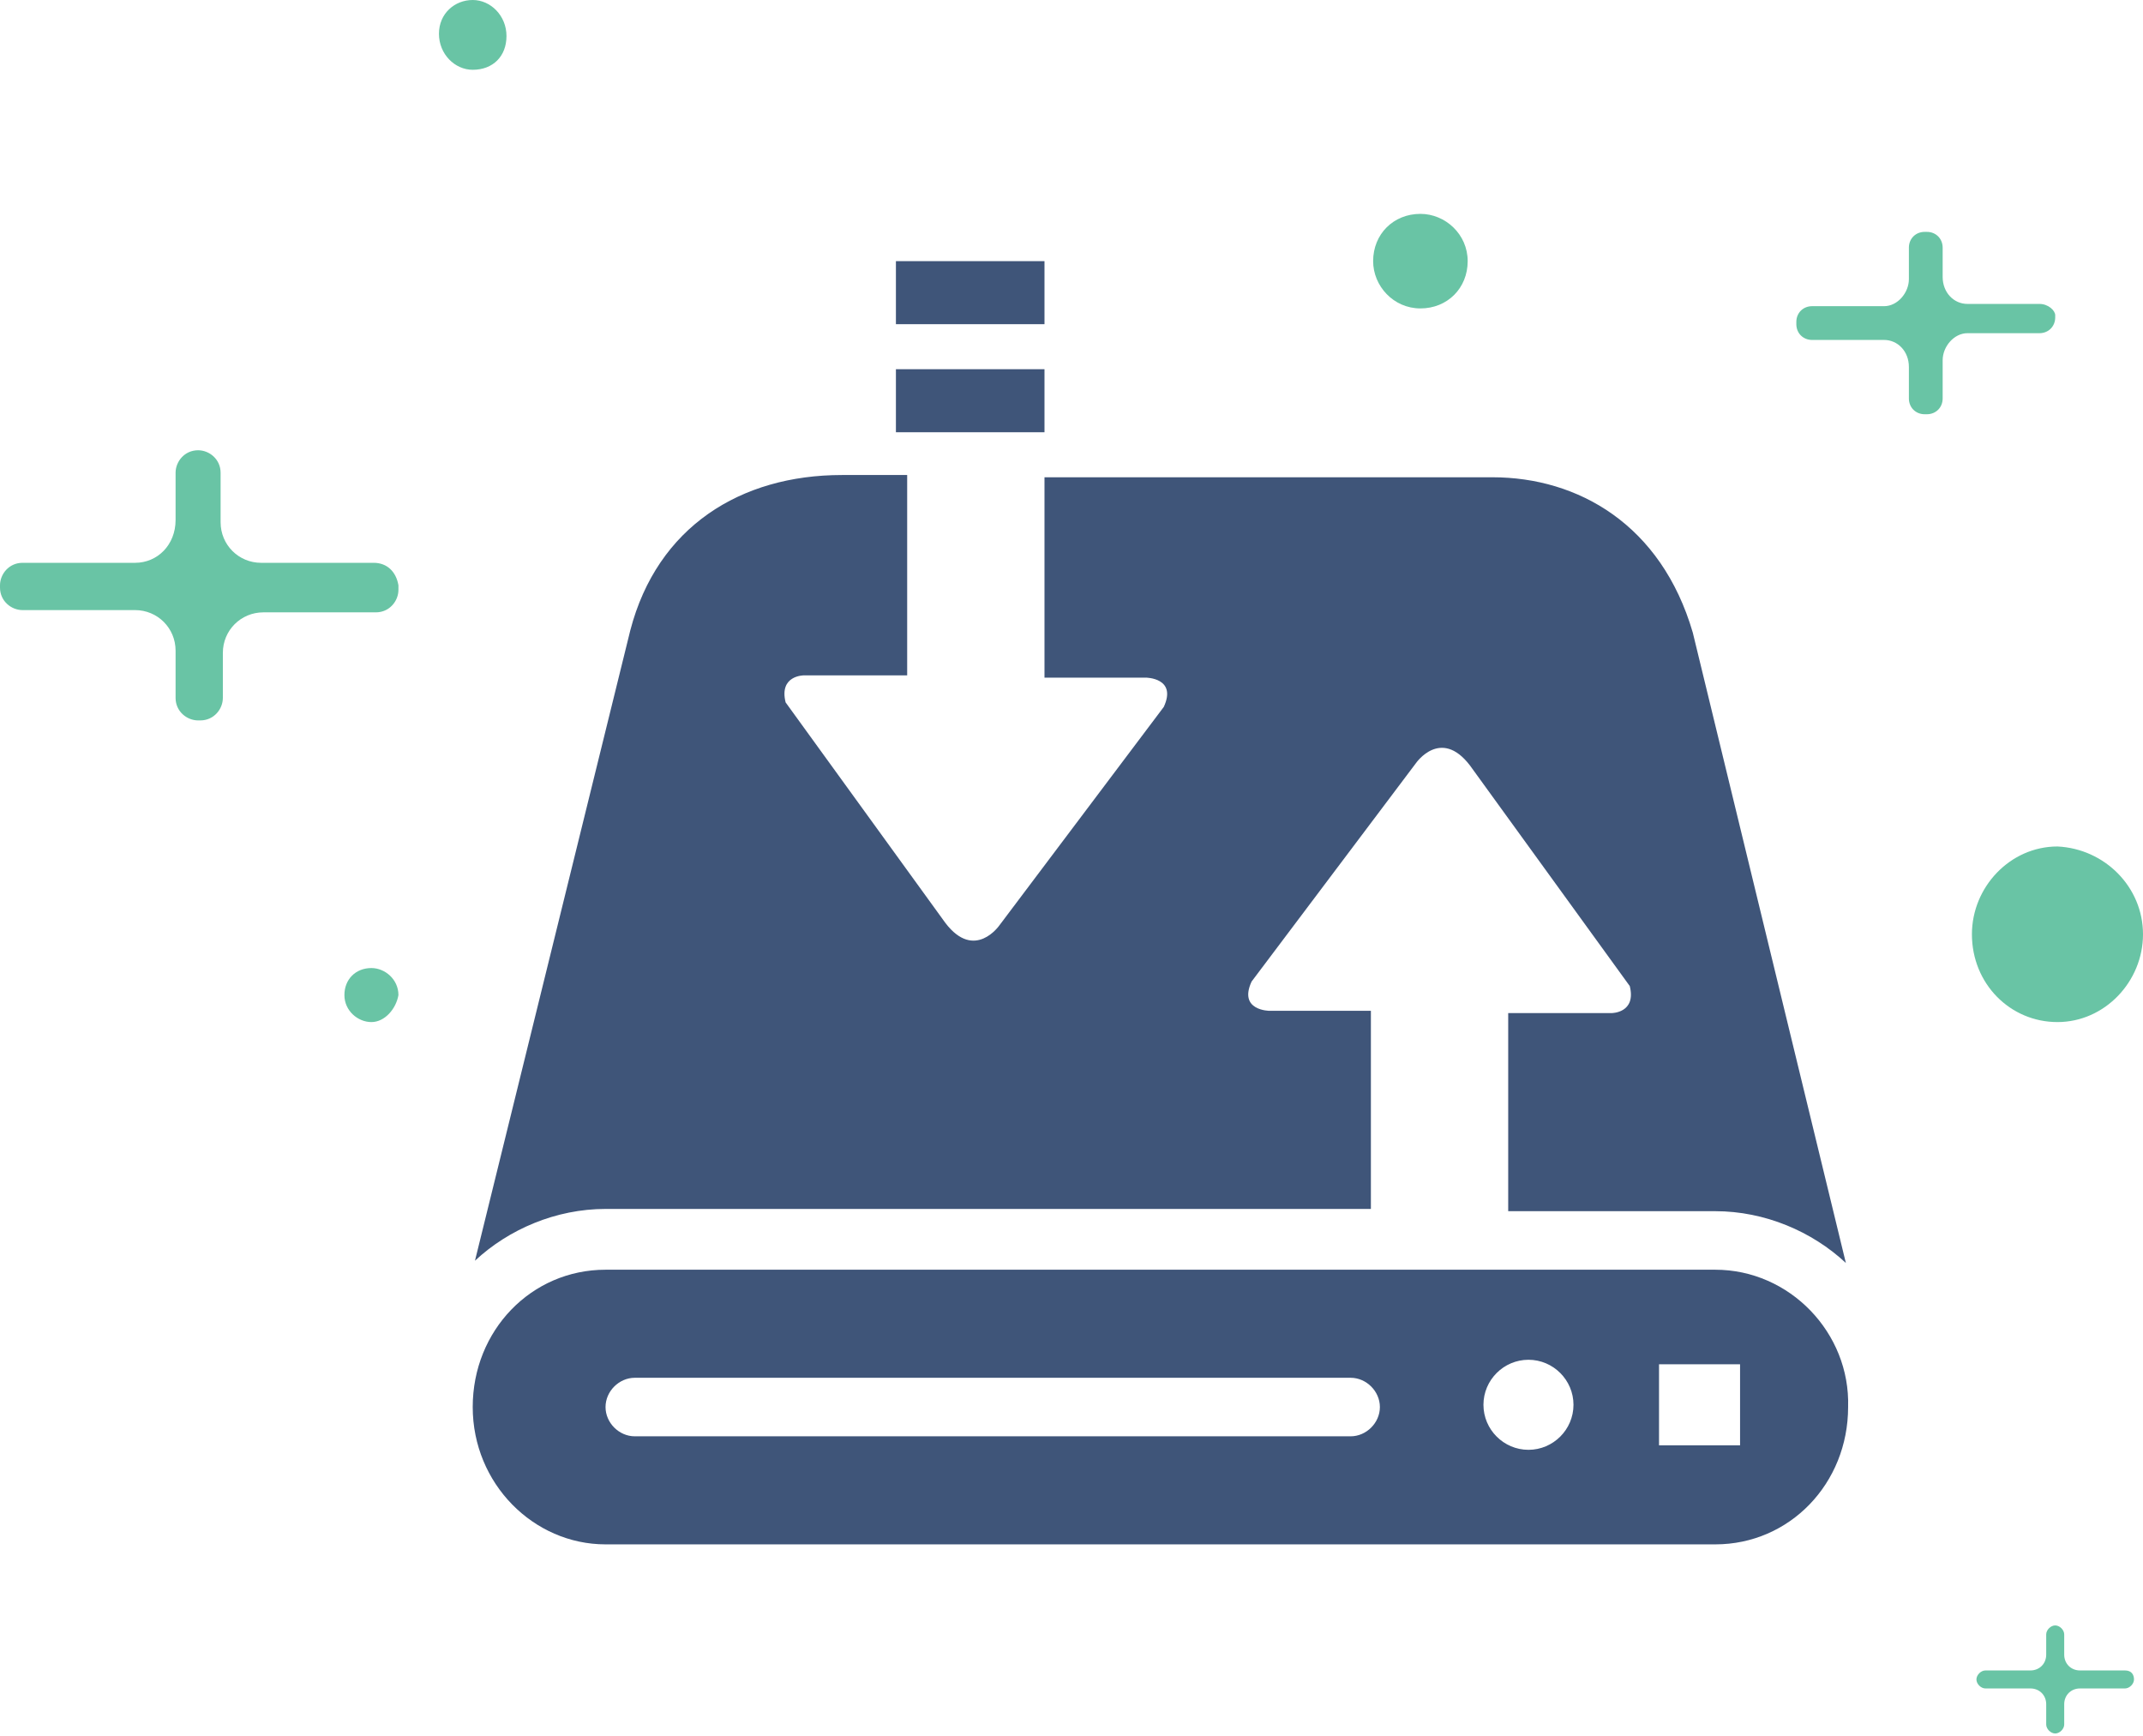 <?xml version="1.0" encoding="utf-8"?>
<!-- Generator: Adobe Illustrator 20.1.0, SVG Export Plug-In . SVG Version: 6.00 Build 0)  -->
<svg version="1.1" id="Layer_1" xmlns="http://www.w3.org/2000/svg" xmlns:xlink="http://www.w3.org/1999/xlink" x="0px" y="0px"
	 viewBox="0 0 95.2 77.1" style="enable-background:new 0 0 95.2 77.1;" xml:space="preserve">
<style type="text/css">
	.st0{fill:#69C4A5;}
	.st1{fill:#3F5579;}
</style>
<g>
	<path class="st0" d="M95.2,41.5c0,2.1-1.7,3.9-3.8,3.9c-2.1,0-3.8-1.7-3.8-3.9c0-2.1,1.7-3.9,3.8-3.9
		C93.5,37.7,95.2,39.4,95.2,41.5"/>
	<path class="st0" d="M65.2,11.6c0,1.2-0.9,2.1-2.1,2.1c-1.2,0-2.1-1-2.1-2.1c0-1.2,0.9-2.1,2.1-2.1C64.2,9.5,65.2,10.4,65.2,11.6"
		/>
	<path class="st0" d="M16.5,45.4c-0.6,0-1.2-0.5-1.2-1.2c0-0.7,0.5-1.2,1.2-1.2c0.6,0,1.2,0.5,1.2,1.2
		C17.6,44.8,17.1,45.4,16.5,45.4"/>
	<path class="st0" d="M21,3.1c-0.8,0-1.5-0.7-1.5-1.6S20.2,0,21,0c0.8,0,1.5,0.7,1.5,1.6S21.9,3.1,21,3.1"/>
	<path class="st0" d="M16.6,25h-5c-1,0-1.8-0.8-1.8-1.8V21c0-0.6-0.5-1-1-1H8.8c-0.6,0-1,0.5-1,1v2.1C7.8,24.2,7,25,6,25H1
		c-0.6,0-1,0.5-1,1v0.1c0,0.6,0.5,1,1,1h5c1,0,1.8,0.8,1.8,1.8v2.1c0,0.6,0.5,1,1,1h0.1c0.6,0,1-0.5,1-1V29c0-1,0.8-1.8,1.8-1.8h5
		c0.6,0,1-0.5,1-1V26C17.6,25.4,17.2,25,16.6,25"/>
	<path class="st0" d="M90.6,13.5h-3.2c-0.6,0-1.1-0.5-1.1-1.2V11c0-0.4-0.3-0.7-0.7-0.7h-0.1c-0.4,0-0.7,0.3-0.7,0.7v1.4
		c0,0.6-0.5,1.2-1.1,1.2h-3.2c-0.4,0-0.7,0.3-0.7,0.7v0.1c0,0.4,0.3,0.7,0.7,0.7h3.2c0.6,0,1.1,0.5,1.1,1.2v1.4
		c0,0.4,0.3,0.7,0.7,0.7h0.1c0.4,0,0.7-0.3,0.7-0.7V16c0-0.6,0.5-1.2,1.1-1.2h3.2c0.4,0,0.7-0.3,0.7-0.7v-0.1
		C91.3,13.8,91,13.5,90.6,13.5"/>
	<path class="st0" d="M94.4,74.2h-2c-0.4,0-0.7-0.3-0.7-0.7v-0.9c0-0.2-0.2-0.4-0.4-0.4h0c-0.2,0-0.4,0.2-0.4,0.4v0.9
		c0,0.4-0.3,0.7-0.7,0.7h-2c-0.2,0-0.4,0.2-0.4,0.4v0c0,0.2,0.2,0.4,0.4,0.4h2c0.4,0,0.7,0.3,0.7,0.7v0.9c0,0.2,0.2,0.4,0.4,0.4h0
		c0.2,0,0.4-0.2,0.4-0.4v-0.9c0-0.4,0.3-0.7,0.7-0.7h2c0.2,0,0.4-0.2,0.4-0.4v0C94.8,74.4,94.7,74.2,94.4,74.2"/>
	<path class="st1" d="M77.3,64.2h-3.6v-3.6h3.6V64.2z M67.9,64.4c-1.1,0-2-0.9-2-2c0-1.1,0.9-2,2-2c1.1,0,2,0.9,2,2
		C69.9,63.5,69,64.4,67.9,64.4 M60,63.8H28.2c-0.7,0-1.3-0.6-1.3-1.3c0-0.7,0.6-1.3,1.3-1.3H60c0.7,0,1.3,0.6,1.3,1.3
		C61.3,63.2,60.7,63.8,60,63.8 M76.2,56.4H26.9c-3.3,0-5.9,2.7-5.9,6.1c0,3.4,2.7,6.1,5.9,6.1h49.3c3.3,0,5.9-2.7,5.9-6.1
		C82.2,59.2,79.5,56.4,76.2,56.4"/>
	<path class="st1" d="M75.2,28.1c-1.4-4.8-5.1-6.9-8.9-6.9H46.4v8.9h4.5c0,0,1.4,0,0.8,1.3l-7.3,9.7c0,0-1.1,1.6-2.4-0.1l-7.1-9.8
		c-0.3-1.2,0.8-1.2,0.8-1.2h4.6v-8.9h-2.9c-4.5,0-8.2,2.3-9.4,6.9L21.1,56c1.5-1.4,3.6-2.3,5.8-2.3h34v-8.8h-4.5c0,0-1.4,0-0.8-1.3
		l7.3-9.7c0,0,1.1-1.6,2.4,0.1l7.1,9.8c0.3,1.2-0.8,1.2-0.8,1.2H67v8.8h9.2c2.2,0,4.3,0.9,5.8,2.3L75.2,28.1z"/>
</g>
<rect x="39.8" y="16.4" class="st1" width="6.6" height="2.8"/>
<rect x="39.8" y="11.6" class="st1" width="6.6" height="2.8"/>
</svg>
